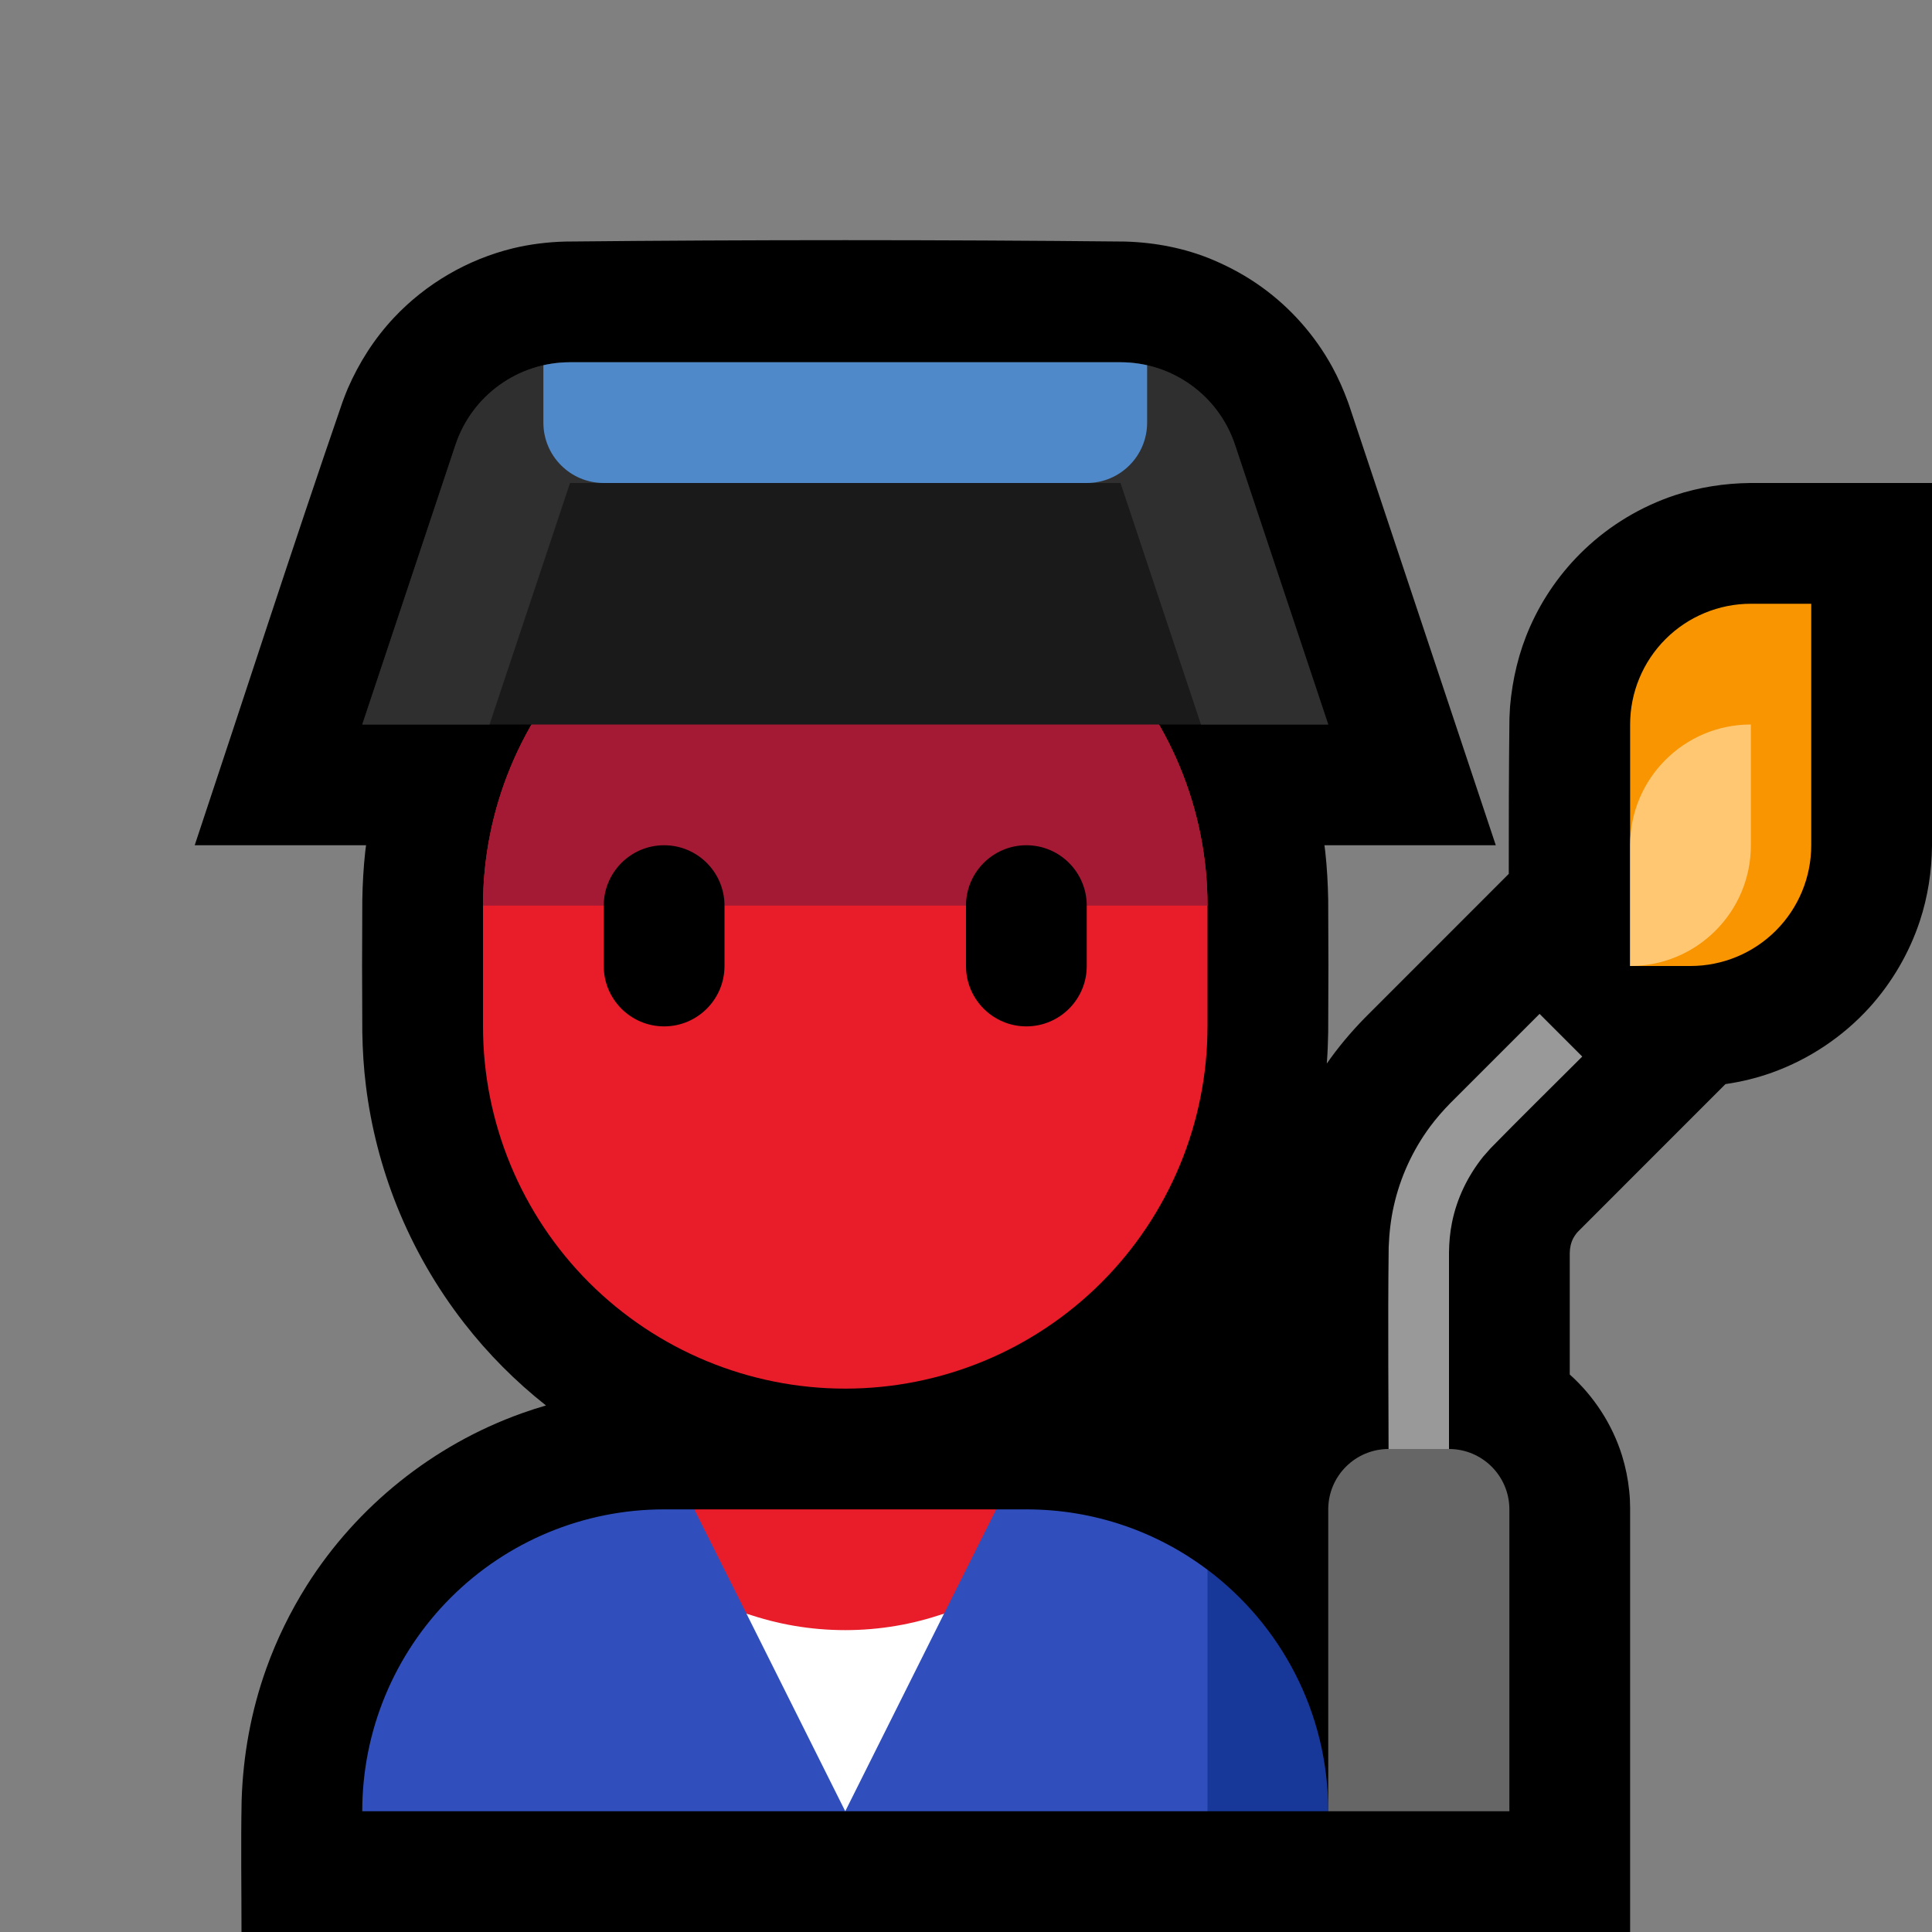 <svg clip-rule="evenodd" fill-rule="evenodd" stroke-linejoin="round" stroke-miterlimit="1.414" viewBox="0 0 32 32" xmlns="http://www.w3.org/2000/svg" xmlns:xlink="http://www.w3.org/1999/xlink"><rect x="0" y="0" width="32" height="32" fill="#808080" stroke="none"/><clipPath id="a"><path clip-rule="evenodd" d="m0 0h32v32h-32z"/></clipPath><clipPath id="b"><path clip-rule="evenodd" d="m20 15c0-1.591-.632-3.117-1.757-4.243-1.126-1.125-2.652-1.757-4.243-1.757-1.591 0-3.117.632-4.243 1.757-1.125 1.126-1.757 2.652-1.757 4.243v2c0 1.591.632 3.117 1.757 4.243 1.126 1.125 2.652 1.757 4.243 1.757 1.591 0 3.117-.632 4.243-1.757 1.125-1.126 1.757-2.652 1.757-4.243 0-.663 0-1.337 0-2z"/></clipPath><clipPath id="c"><path clip-rule="evenodd" d="m6 12s.954-2.862 1.544-4.632c.272-.817 1.037-1.368 1.898-1.368h9.116c.861 0 1.626.551 1.898 1.368.59 1.77 1.544 4.632 1.544 4.632z"/></clipPath><clipPath id="d"><path clip-rule="evenodd" d="m30 10s-.449 0-1 0c-.53 0-1.039.211-1.414.586s-.586.884-.586 1.414v4h1c.53 0 1.039-.211 1.414-.586s.586-.884.586-1.414c0-1.745 0-4 0-4z"/></clipPath><path d="m0 0h32v32h-32z" fill="none"/><g clip-path="url(#a)"><path d="m21.937 14c.005.037.009.074.014.111.029.263.043.526.048.79.005.733.005 1.465 0 2.198-.003.173-.01.345-.023.517.186-.268.396-.517.624-.751l2.39-2.391c-.001-.858.001-1.716.011-2.574.004-.098.004-.098.01-.197.04-.457.145-.903.332-1.324.212-.479.52-.916.9-1.277.426-.406.942-.715 1.5-.9.403-.133.821-.197 1.245-.202h3.012v6.012c-.005.424-.069.842-.202 1.245-.175.527-.46 1.016-.832 1.428-.441.486-1 .86-1.617 1.081-.251.09-.508.152-.77.19-.807.807-1.614 1.615-2.421 2.422-.016.016-.031.031-.045.048-.02.026-.038.053-.054.081-.041.08-.058.162-.059.251v2.008c.4.359.704.824.866 1.343.059.191.099.388.119.586.013.129.012.156.015.28v7.025h-23c0-.725-.012-1.451.002-2.176.023-.746.156-1.482.408-2.186.172-.482.399-.945.672-1.379.829-1.312 2.094-2.326 3.556-2.849.134-.048.269-.092.405-.131-.504-.398-.96-.856-1.354-1.363-.461-.592-.838-1.248-1.117-1.945-.254-.636-.427-1.305-.511-1.985-.037-.294-.055-.59-.06-.887-.005-.733-.005-1.465 0-2.198.005-.264.019-.527.048-.79.005-.037.009-.074.014-.111h-2.838c.816-2.447 1.607-4.902 2.448-7.341.027-.075.056-.149.087-.223.188-.432.442-.83.765-1.174.53-.564 1.222-.967 1.974-1.15.283-.068.571-.103.862-.111 3.093-.031 6.185-.031 9.278 0 .501.015.999.111 1.462.308.281.12.549.267.797.446.482.347.884.803 1.169 1.324.102.187.187.381.26.58l.023.066 2.425 7.275z"/><path d="m20 26c1.214.912 2 2.364 2 4h-2l-.933-1.929z" fill="#173899"/><path d="m11.5 25 2 2 .5 3h-8s0-.001 0-.002c0-1.326.527-2.597 1.464-3.534s2.208-1.464 3.534-1.464zm5 0h.5c1.126 0 2.164.372 3 1v4h-6l.5-3.025z" fill="#304fbd"/><path d="m14 30-1.637-3.275c.513.178 1.064-.725 1.637-.725s1.124.903 1.637.725z" fill="#fff"/><path d="m16.5 25-.863 1.725c-.513.178-1.064.275-1.637.275s-1.124-.097-1.637-.275l-.863-1.725z" fill="#e91c2a"/><path d="m20 15c0-1.591-.632-3.117-1.757-4.243-1.126-1.125-2.652-1.757-4.243-1.757-1.591 0-3.117.632-4.243 1.757-1.125 1.126-1.757 2.652-1.757 4.243v2c0 1.591.632 3.117 1.757 4.243 1.126 1.125 2.652 1.757 4.243 1.757 1.591 0 3.117-.632 4.243-1.757 1.125-1.126 1.757-2.652 1.757-4.243 0-.663 0-1.337 0-2z" fill="#e91c2a"/><g clip-path="url(#b)"><path d="m7 10h14v5h-14z" fill="#a41933"/><path d="m18 15c0-.552-.448-1-1-1s-1 .448-1 1v1c0 .552.448 1 1 1s1-.448 1-1c0-.322 0-.678 0-1zm-6 0c0-.552-.448-1-1-1s-1 .448-1 1v1c0 .552.448 1 1 1s1-.448 1-1c0-.322 0-.678 0-1z"/></g><path d="m6 12s.954-2.862 1.544-4.632c.272-.817 1.037-1.368 1.898-1.368h9.116c.861 0 1.626.551 1.898 1.368.59 1.77 1.544 4.632 1.544 4.632z" fill="#1a1a1a"/><g clip-path="url(#c)"><path d="m18.639 4.001c.212.006.422.025.632.063.585.105 1.144.343 1.626.691.248.178.473.385.675.614.333.377.582.819.755 1.29l.023.067 3.425 10.274h-23.55c1.149-3.447 2.263-6.906 3.448-10.341.028-.075.056-.15.087-.224.189-.431.442-.83.765-1.173.53-.564 1.222-.967 1.974-1.15.283-.068.571-.103.862-.111 3.093-.031 6.185-.031 9.278 0zm-9.188 3.999c-.004 0-.007-.002-.009 0-.003.002-.003.007-.004.01l-1.663 4.99h12.45c-.554-1.664-1.109-3.327-1.663-4.991-.002-.005-.001-.007-.004-.009-.003-.001-.006 0-.009 0-3.033 0-6.065 0-9.098 0z" fill="#2f2f2f" fill-rule="nonzero"/><path d="m19 5h-10v2c0 .552.448 1 1 1h8c.552 0 1-.448 1-1 0-.873 0-2 0-2z" fill="#4f89ca"/></g><path d="m30 10s-.449 0-1 0c-.53 0-1.039.211-1.414.586s-.586.884-.586 1.414v4h1c.53 0 1.039-.211 1.414-.586s.586-.884.586-1.414c0-1.745 0-4 0-4z" fill="#f89500"/><g clip-path="url(#d)"><path d="m29 12c-1.105 0-2 .895-2 2v2c1.105 0 2-.895 2-2 0-1 0-2 0-2z" fill="#ffc772"/></g><path d="m26.207 17.5c-.506.506-1.018 1.007-1.518 1.519-.042.046-.083.092-.123.139-.256.321-.437.692-.517 1.095-.033.163-.047.327-.049.493v3.754h-1c0-1.281-.015-2.563.001-3.844.009-.231.034-.458.085-.683.106-.473.312-.923.601-1.313.102-.138.216-.267.336-.39l1.477-1.477z" fill="#999" fill-rule="nonzero"/><path d="m25 25c0-.552-.448-1-1-1-.322 0-.678 0-1 0-.552 0-1 .448-1 1v5h3s0-3.293 0-5z" fill="#666"/></g></svg>